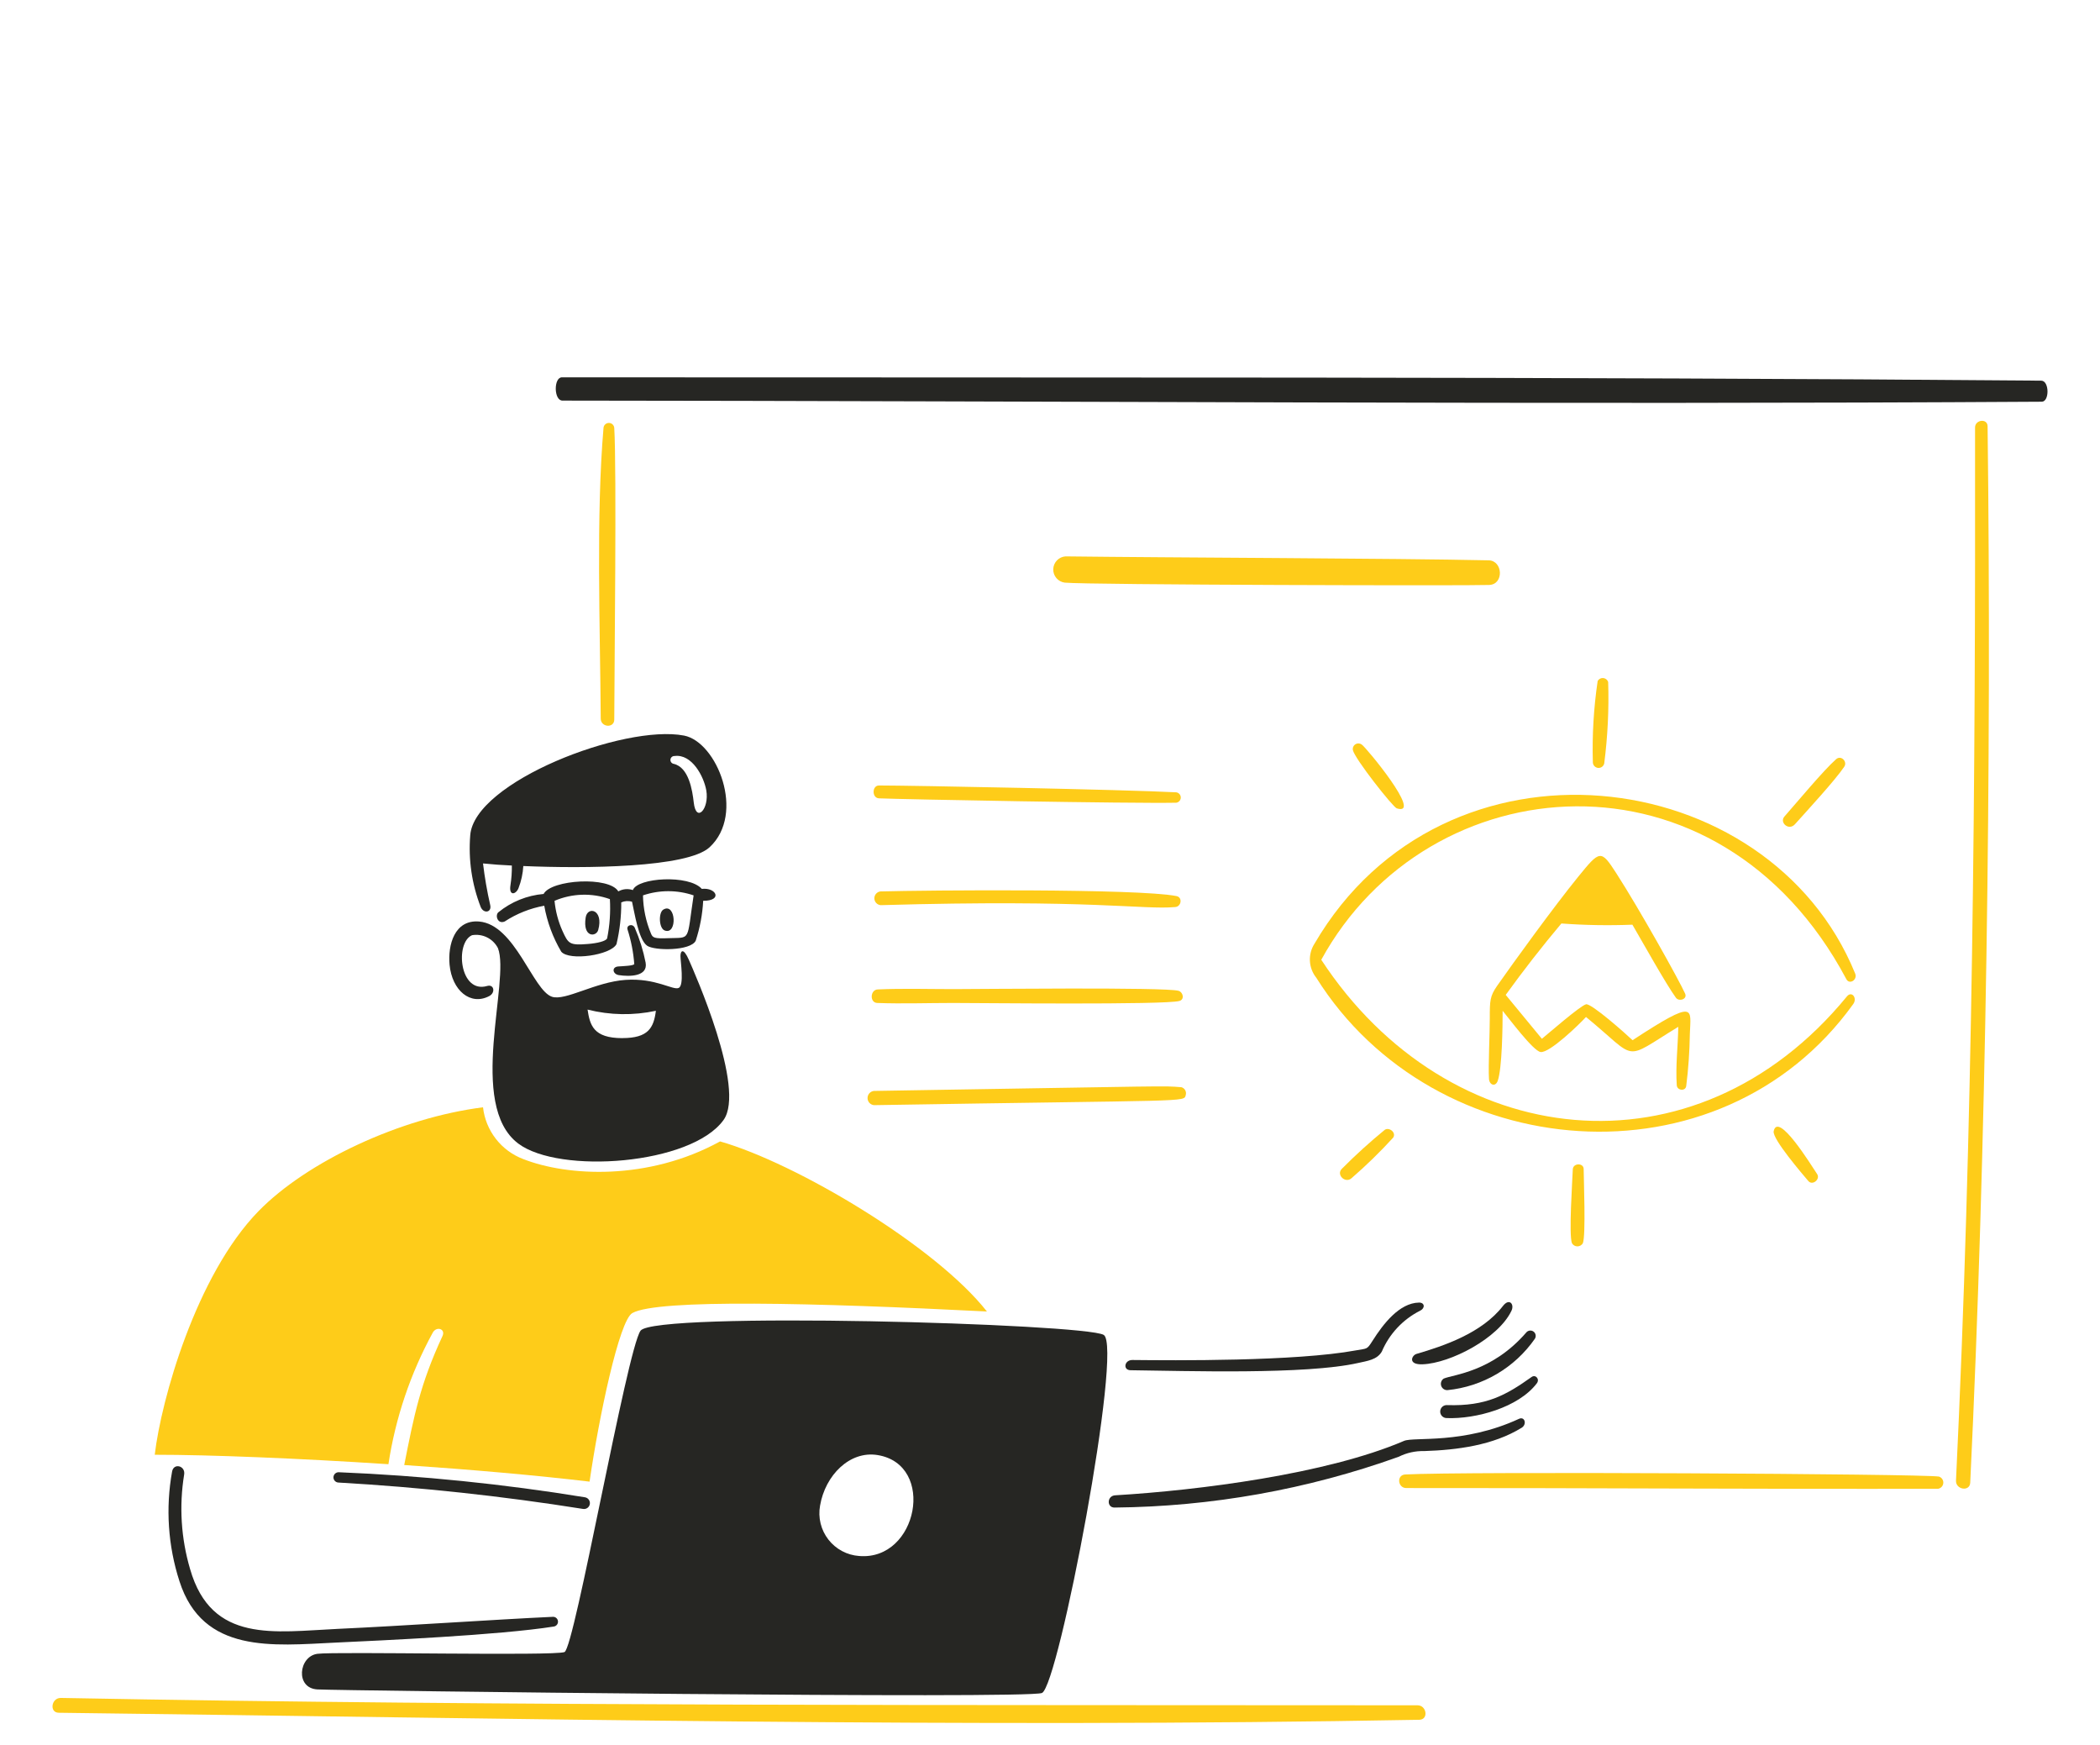 <svg width="420" height="349" viewBox="0 0 420 349" fill="none" xmlns="http://www.w3.org/2000/svg">
<path d="M197.385 262.25C163.022 260.507 131.541 259.718 126.466 262.563C123.851 264.033 119.783 283.353 117.914 296.274C107.36 295.014 94.096 293.855 80.845 292.952C82.813 283.011 84.027 276.782 88.491 267.177C89.168 265.722 87.315 265.134 86.561 266.463C82.088 274.652 79.084 283.562 77.685 292.788C59.745 291.61 42.044 290.898 30.949 290.898C32.209 280.041 39.188 255.022 51.697 242.193C61.34 232.304 80.047 223.503 96.604 221.42C96.862 223.714 97.747 225.894 99.162 227.718C100.577 229.543 102.467 230.942 104.626 231.762C113.471 235.238 129.616 236.151 144.017 228.241C159.211 232.575 187.055 249.111 197.385 262.25Z" fill="#FECC19"/>
<path d="M12.169 339.526C102.769 341.229 192.96 340.893 283.512 340.996C285.343 340.996 285.757 343.858 283.862 343.892C193.514 345.561 102.088 343.595 11.755 342.489C9.825 342.472 10.249 339.49 12.169 339.526Z" fill="#FECC19"/>
<path d="M235.245 160.516C225.944 160.69 180.615 159.846 175.796 159.638C174.343 159.575 174.381 157.067 175.796 157.067C182.266 157.067 224.833 157.888 235.245 158.434C235.497 158.469 235.728 158.593 235.895 158.784C236.062 158.975 236.154 159.221 236.154 159.475C236.154 159.729 236.062 159.975 235.895 160.166C235.728 160.357 235.497 160.482 235.245 160.516Z" fill="#FECC19"/>
<path d="M272.371 148.905C273.048 149.257 284.743 163.315 279.354 161.643C278.59 161.406 270.954 151.731 270.578 149.997C270.533 149.772 270.558 149.539 270.65 149.329C270.742 149.118 270.897 148.942 271.092 148.823C271.288 148.703 271.516 148.647 271.745 148.662C271.974 148.677 272.192 148.761 272.371 148.905Z" fill="#FECC19"/>
<path d="M297.854 116.97C294.092 117.146 217.508 116.955 212.942 116.506C212.294 116.42 211.7 116.096 211.277 115.598C210.854 115.099 210.63 114.461 210.651 113.808C210.671 113.154 210.933 112.531 211.386 112.06C211.839 111.588 212.451 111.302 213.104 111.256C234.417 111.52 278.723 111.63 297.734 112.045C300.586 112.111 300.825 116.836 297.854 116.97Z" fill="#FECC19"/>
<path d="M190.652 197.786C195.58 197.786 233.055 197.366 235.709 198.125C236.612 198.385 236.969 199.847 235.886 200.155C233.055 200.968 195.776 200.556 190.629 200.556C185.482 200.556 180.486 200.741 175.446 200.556C173.904 200.5 174.018 197.917 175.546 197.849C180.561 197.627 185.626 197.786 190.652 197.786Z" fill="#FECC19"/>
<path d="M236.299 217.406C236.617 217.501 236.885 217.717 237.045 218.008C237.204 218.299 237.243 218.641 237.152 218.96C236.719 220.43 238.662 219.926 174.794 220.991C174.442 220.955 174.115 220.79 173.878 220.527C173.64 220.264 173.509 219.923 173.509 219.568C173.509 219.214 173.64 218.873 173.878 218.61C174.115 218.347 174.442 218.182 174.794 218.146C236.064 217.157 232.261 217.094 236.299 217.406Z" fill="#FECC19"/>
<path d="M176.159 180.999C175.818 180.976 175.497 180.827 175.259 180.58C175.021 180.334 174.883 180.008 174.873 179.666C174.862 179.323 174.979 178.989 175.201 178.728C175.423 178.467 175.734 178.298 176.073 178.254C185.187 178.002 227.599 177.649 235.293 179.182C236.553 179.432 236.272 181.268 235.069 181.375C228.561 181.961 218.611 179.775 176.159 180.999Z" fill="#FECC19"/>
<path d="M120.145 143.69C120.032 125.601 119.192 103.034 120.71 85.482C120.752 85.219 120.89 84.98 121.097 84.812C121.304 84.644 121.567 84.559 121.833 84.573C122.1 84.587 122.351 84.7 122.54 84.888C122.728 85.077 122.84 85.329 122.854 85.596C123.348 94.017 122.883 133.144 122.854 143.892C122.85 145.658 120.156 145.458 120.145 143.69Z" fill="#FECC19"/>
<path d="M278.623 227.497C276.021 230.348 273.254 233.044 270.336 235.572C269.076 236.758 267.136 234.866 268.404 233.682C271.123 230.946 273.982 228.353 276.968 225.912C277.877 225.33 279.324 226.521 278.623 227.497Z" fill="#FECC19"/>
<path d="M395.011 85.482C395.011 83.903 397.497 83.615 397.518 85.232C398.345 152.13 397.241 229.941 394.045 296.492C393.956 298.336 391.105 297.885 391.199 296.054C394.576 225.655 395.107 155.939 395.011 85.482Z" fill="#FECC19"/>
<path d="M363.42 234.757C364.126 235.807 362.49 237.142 361.665 236.162C360.6 234.902 354.426 227.747 354.735 226.208C355.585 222.129 362.215 232.974 363.42 234.757Z" fill="#FECC19"/>
<path d="M317.222 200.821C318.299 200.621 325.133 206.686 326.512 208.003C339.413 199.567 338.13 201.644 337.97 206.743C337.921 210.23 337.679 213.713 337.243 217.173C337.086 218.268 335.423 218.076 335.353 217.012C335.091 213.112 335.593 209.225 335.656 205.327C324.297 212.257 327.808 212.047 317.201 203.358C315.941 204.75 309.941 210.588 308.125 210.367C306.655 210.185 301.705 203.534 300.527 202.116C300.527 205.126 300.43 213.715 299.538 216.147C299.076 217.407 297.858 216.961 297.795 215.708C297.639 213.036 297.963 206.705 297.957 203.622C297.957 200.111 297.967 199.212 299.437 197.112C302.629 192.551 310.714 181.377 315.647 175.312C319.992 169.968 320.183 169.852 323.232 174.573C327.93 181.858 335.815 195.993 337.021 198.681C337.531 199.813 335.786 200.346 335.179 199.508C333.159 196.717 328.585 188.513 326.479 184.903C321.743 185.092 317.001 185.012 312.274 184.663C308.39 189.285 304.678 194.048 301.144 198.943L308.377 207.719C309.362 206.938 316.132 201.022 317.222 200.821Z" fill="#FECC19"/>
<path d="M281.042 294.84C292.325 294.21 384.206 294.704 387.791 295.26C388.056 295.346 388.286 295.517 388.443 295.746C388.601 295.976 388.678 296.252 388.662 296.53C388.646 296.808 388.539 297.073 388.357 297.284C388.175 297.494 387.928 297.639 387.655 297.694C352.914 297.793 316.045 297.518 281.243 297.555C279.551 297.555 279.261 294.945 281.042 294.84Z" fill="#FECC19"/>
<path d="M358.993 164.814C357.75 166.202 355.843 164.464 356.877 163.285C359.384 160.44 364.756 153.978 367.232 151.803C368.212 150.94 369.542 152.29 368.849 153.319C367.068 155.975 361.448 162.076 358.993 164.814Z" fill="#FECC19"/>
<path d="M318.571 152.46C318.413 147.01 318.736 141.556 319.535 136.162C319.645 135.968 319.81 135.81 320.008 135.708C320.207 135.605 320.431 135.563 320.653 135.585C320.875 135.607 321.086 135.693 321.26 135.833C321.435 135.973 321.565 136.16 321.635 136.372C321.805 141.816 321.541 147.265 320.845 152.668C320.782 152.939 320.623 153.178 320.397 153.341C320.171 153.503 319.894 153.579 319.617 153.554C319.34 153.528 319.082 153.404 318.889 153.203C318.697 153.002 318.584 152.738 318.571 152.46Z" fill="#FECC19"/>
<path d="M316.733 233.766C316.733 235.509 317.197 247.08 316.571 248.598C316.461 248.79 316.301 248.948 316.11 249.059C315.919 249.17 315.701 249.228 315.48 249.228C315.259 249.228 315.042 249.17 314.85 249.059C314.659 248.948 314.5 248.79 314.389 248.598C313.736 246.931 314.477 236.061 314.564 233.766C314.677 232.537 316.733 232.512 316.733 233.766Z" fill="#FECC19"/>
<path d="M369.276 195.806C343.771 147.84 285.635 152.88 264.255 191.919C289.513 230.468 338.998 236.304 369.391 199.239C370.34 198.084 371.514 199.561 370.651 200.77C343.931 237.94 286.838 233.089 263.263 195.52C262.495 194.565 262.047 193.393 261.982 192.17C261.917 190.946 262.238 189.733 262.9 188.702C288.825 144.303 353.752 152.29 371.031 194.67C371.546 195.93 369.891 196.965 369.276 195.806Z" fill="#FECC19"/>
<path d="M136.808 147.088C143.377 148.348 149.17 162.697 141.923 169.415C137.486 173.529 117.051 173.703 104.663 173.176C104.574 174.692 104.249 176.185 103.699 177.601C103.206 178.861 101.727 179.26 102.095 176.988C102.296 175.694 102.388 174.385 102.37 173.076C100.444 172.992 98.521 172.852 96.603 172.656C96.937 175.454 97.418 178.232 98.044 180.98C98.39 182.486 96.7 182.767 96.126 181.331C94.369 176.788 93.657 171.907 94.045 167.051C94.793 156.347 124.808 144.782 136.808 147.088ZM134.739 152.741C137.761 153.432 138.475 158.023 138.75 160.478C139.223 164.678 141.9 161.738 141.258 158.044C140.766 155.259 138.387 150.723 134.916 151.175C134.714 151.164 134.517 151.23 134.363 151.36C134.209 151.491 134.111 151.675 134.089 151.875C134.066 152.075 134.121 152.276 134.242 152.437C134.363 152.598 134.541 152.707 134.739 152.741Z" fill="#262623"/>
<path d="M112.248 190.302C110.574 187.467 109.423 184.354 108.85 181.112C106.029 181.623 103.339 182.694 100.939 184.262C99.511 184.877 98.97 183.002 99.679 182.42C102.257 180.32 105.407 179.045 108.72 178.76C110.249 175.864 121.87 175.19 123.663 178.246C124.102 177.999 124.588 177.849 125.09 177.803C125.591 177.758 126.096 177.819 126.572 177.983C127.485 175.476 137.792 174.848 140.361 177.744C143.319 177.418 144.548 180.15 140.638 180.125C140.493 182.839 139.991 185.522 139.145 188.105C138.132 190.176 130.854 190.144 129.405 189.096C127.681 187.851 126.897 182.414 126.408 180.32C125.698 180.097 124.931 180.142 124.251 180.446C124.267 183.253 123.947 186.052 123.3 188.783C122.187 190.997 113.863 192.209 112.248 190.302ZM130.201 186.69C130.543 187.515 130.852 187.712 133.611 187.603C138.273 187.421 137.297 188.431 138.725 179.042C135.441 177.926 131.88 177.926 128.596 179.042C128.641 181.67 129.186 184.265 130.201 186.69ZM121.425 187.641C121.945 185.06 122.131 182.422 121.977 179.793C118.376 178.508 114.422 178.628 110.906 180.131C111.103 182.197 111.633 184.216 112.475 186.112C113.667 188.723 113.865 189.065 117.626 188.758C119.432 188.611 121.171 188.21 121.425 187.643V187.641Z" fill="#262623"/>
<path d="M119.643 185.964C119.251 187.379 116.493 187.545 117.136 183.456C117.503 181.129 120.784 181.86 119.643 185.964Z" fill="#262623"/>
<path d="M95.826 184.271C103.02 184.873 106.571 198.053 110.393 199.315C113.065 200.199 119.056 196.356 125.11 195.942C131.165 195.529 134.613 198.086 135.743 197.547C136.872 197.007 136.093 192.282 136.093 191.18C136.093 190.077 136.694 189.474 137.761 191.906C138.827 194.338 149.231 217.682 144.705 223.963C138.237 232.938 111.842 234.839 103.648 228.665C93.375 220.924 102.117 196.064 99.587 189.588C99.111 188.662 98.352 187.912 97.421 187.448C96.489 186.983 95.434 186.828 94.408 187.005C90.948 188.504 91.899 198.765 97.43 197.158C98.82 196.757 99.135 198.504 97.85 199.178C94.093 201.155 90.406 198.074 89.914 192.91C89.547 189 90.874 183.857 95.826 184.271ZM124.472 207.581C129.686 207.581 130.74 205.512 131.179 202.121C126.666 203.091 121.99 203.009 117.512 201.883C117.989 204.983 118.651 207.589 124.472 207.589V207.581Z" fill="#262623"/>
<path d="M126.967 185.549C127.932 187.775 128.655 190.099 129.123 192.479C129.642 195.304 125.885 195.312 123.768 194.987C122.508 194.794 122.277 193.357 123.657 193.256C124.671 193.181 126.664 193.13 126.853 192.78C126.68 190.437 126.229 188.122 125.511 185.885C125.219 184.961 126.568 184.6 126.967 185.549Z" fill="#262623"/>
<path d="M132.93 186.06C131.763 185.615 131.67 182.471 132.668 181.885C135.186 180.39 135.537 187.043 132.93 186.06Z" fill="#262623"/>
<path d="M112.387 75.453C209.507 75.529 312.609 75.304 408.251 76.119C409.881 76.131 409.919 80.319 408.352 80.329C311.532 80.936 209.558 80.18 112.487 80.105C110.744 80.103 110.707 75.453 112.387 75.453Z" fill="#262623"/>
<path d="M223.036 299.006C239.626 298.019 265.323 294.773 280.804 288.126C282.795 287.269 292.63 288.876 303.795 283.716C304.963 283.178 305.427 284.823 304.335 285.497C298.629 289.012 291.422 289.949 284.841 290.161C283.072 290.115 281.319 290.507 279.738 291.301C261.497 297.843 242.287 301.275 222.91 301.455C221.318 301.478 221.368 299.107 223.036 299.006Z" fill="#262623"/>
<path d="M34.42 294.243C34.743 292.475 37.127 293.099 36.829 294.857C35.803 301.166 36.209 307.626 38.019 313.757C42.305 328.694 54.918 326.298 67.543 325.716C80.794 325.107 99.043 323.837 110.492 323.31C110.745 323.276 111.001 323.343 111.206 323.495C111.41 323.647 111.547 323.873 111.587 324.125C111.628 324.377 111.568 324.635 111.421 324.843C111.274 325.052 111.052 325.195 110.801 325.242C99.787 326.991 76.258 328.026 67.092 328.461C54.555 329.057 40.569 330.729 35.9 316.214C33.603 309.124 33.095 301.577 34.42 294.243Z" fill="#262623"/>
<path d="M116.6 301.728C100.375 299.148 84.031 297.387 67.63 296.451C67.365 296.427 67.119 296.301 66.944 296.1C66.77 295.9 66.679 295.639 66.692 295.373C66.706 295.107 66.821 294.857 67.014 294.674C67.208 294.491 67.464 294.39 67.731 294.393C84.244 295.07 100.702 296.745 117.013 299.407C117.321 299.463 117.594 299.639 117.772 299.896C117.95 300.153 118.019 300.47 117.964 300.778C117.908 301.085 117.732 301.358 117.475 301.537C117.218 301.715 116.901 301.784 116.593 301.728H116.6Z" fill="#262623"/>
<path d="M289.329 283.563C289.154 283.562 288.981 283.525 288.821 283.456C288.661 283.386 288.516 283.285 288.396 283.159C288.275 283.032 288.182 282.883 288.121 282.719C288.059 282.555 288.032 282.381 288.039 282.207C288.047 282.032 288.09 281.861 288.165 281.703C288.24 281.546 288.346 281.405 288.477 281.289C288.608 281.173 288.761 281.085 288.927 281.03C289.093 280.975 289.268 280.954 289.442 280.968C297.237 281.217 301.17 279.004 306.315 275.35C307.13 274.773 307.995 275.791 307.365 276.61C303.703 281.451 295.158 283.79 289.329 283.563Z" fill="#262623"/>
<path d="M276.361 270.27C275.412 271.916 273.421 272.139 271.649 272.54C261.18 274.919 237.226 274.125 226.114 273.995C224.535 273.976 224.854 271.935 226.478 271.95C234.59 272.032 259.074 272.263 271.222 270.02C273.465 269.6 273.35 269.932 274.494 268.13C276.657 264.715 279.883 260.538 283.795 260.469C284.963 260.448 285.055 261.574 284.06 262.073C280.604 263.807 277.875 266.712 276.361 270.27Z" fill="#262623"/>
<path d="M283.291 270.736C288.713 269.145 296.376 266.591 300.59 261.146C301.85 259.512 302.921 260.782 302.296 262.099C299.671 267.626 290.061 272.599 284.544 272.809C281.493 272.937 282.341 271.014 283.291 270.736Z" fill="#262623"/>
<path d="M305.251 266.45C305.424 266.239 305.671 266.103 305.942 266.069C306.212 266.035 306.486 266.106 306.706 266.267C306.926 266.428 307.075 266.668 307.124 266.936C307.173 267.205 307.117 267.481 306.968 267.71C304.967 270.582 302.367 272.986 299.348 274.759C296.33 276.531 292.963 277.629 289.48 277.977C289.205 277.986 288.935 277.906 288.711 277.748C288.486 277.59 288.319 277.363 288.236 277.102C288.152 276.84 288.156 276.559 288.247 276.3C288.338 276.041 288.511 275.818 288.74 275.667C290.582 274.873 298.411 274.363 305.251 266.45Z" fill="#262623"/>
<path d="M63.492 330.7C67.253 330.21 110.881 331.176 112.901 330.349C114.921 329.522 125.371 270.01 128.101 266.1C130.831 262.189 216.824 264.669 220.734 266.927C224.644 269.184 211.731 337.161 208.386 338.537C205.402 339.761 67.976 338.06 63.486 337.823C58.996 337.586 59.731 331.189 63.492 330.7ZM171.835 311.142C183.568 312.119 187.245 292.872 175.521 290.959C169.956 290.05 165.052 294.985 164.013 301.063C163.797 302.247 163.833 303.464 164.119 304.633C164.404 305.803 164.934 306.899 165.672 307.85C166.41 308.801 167.341 309.586 168.403 310.154C169.465 310.721 170.634 311.058 171.835 311.142Z" fill="#262623"/>
</svg>

